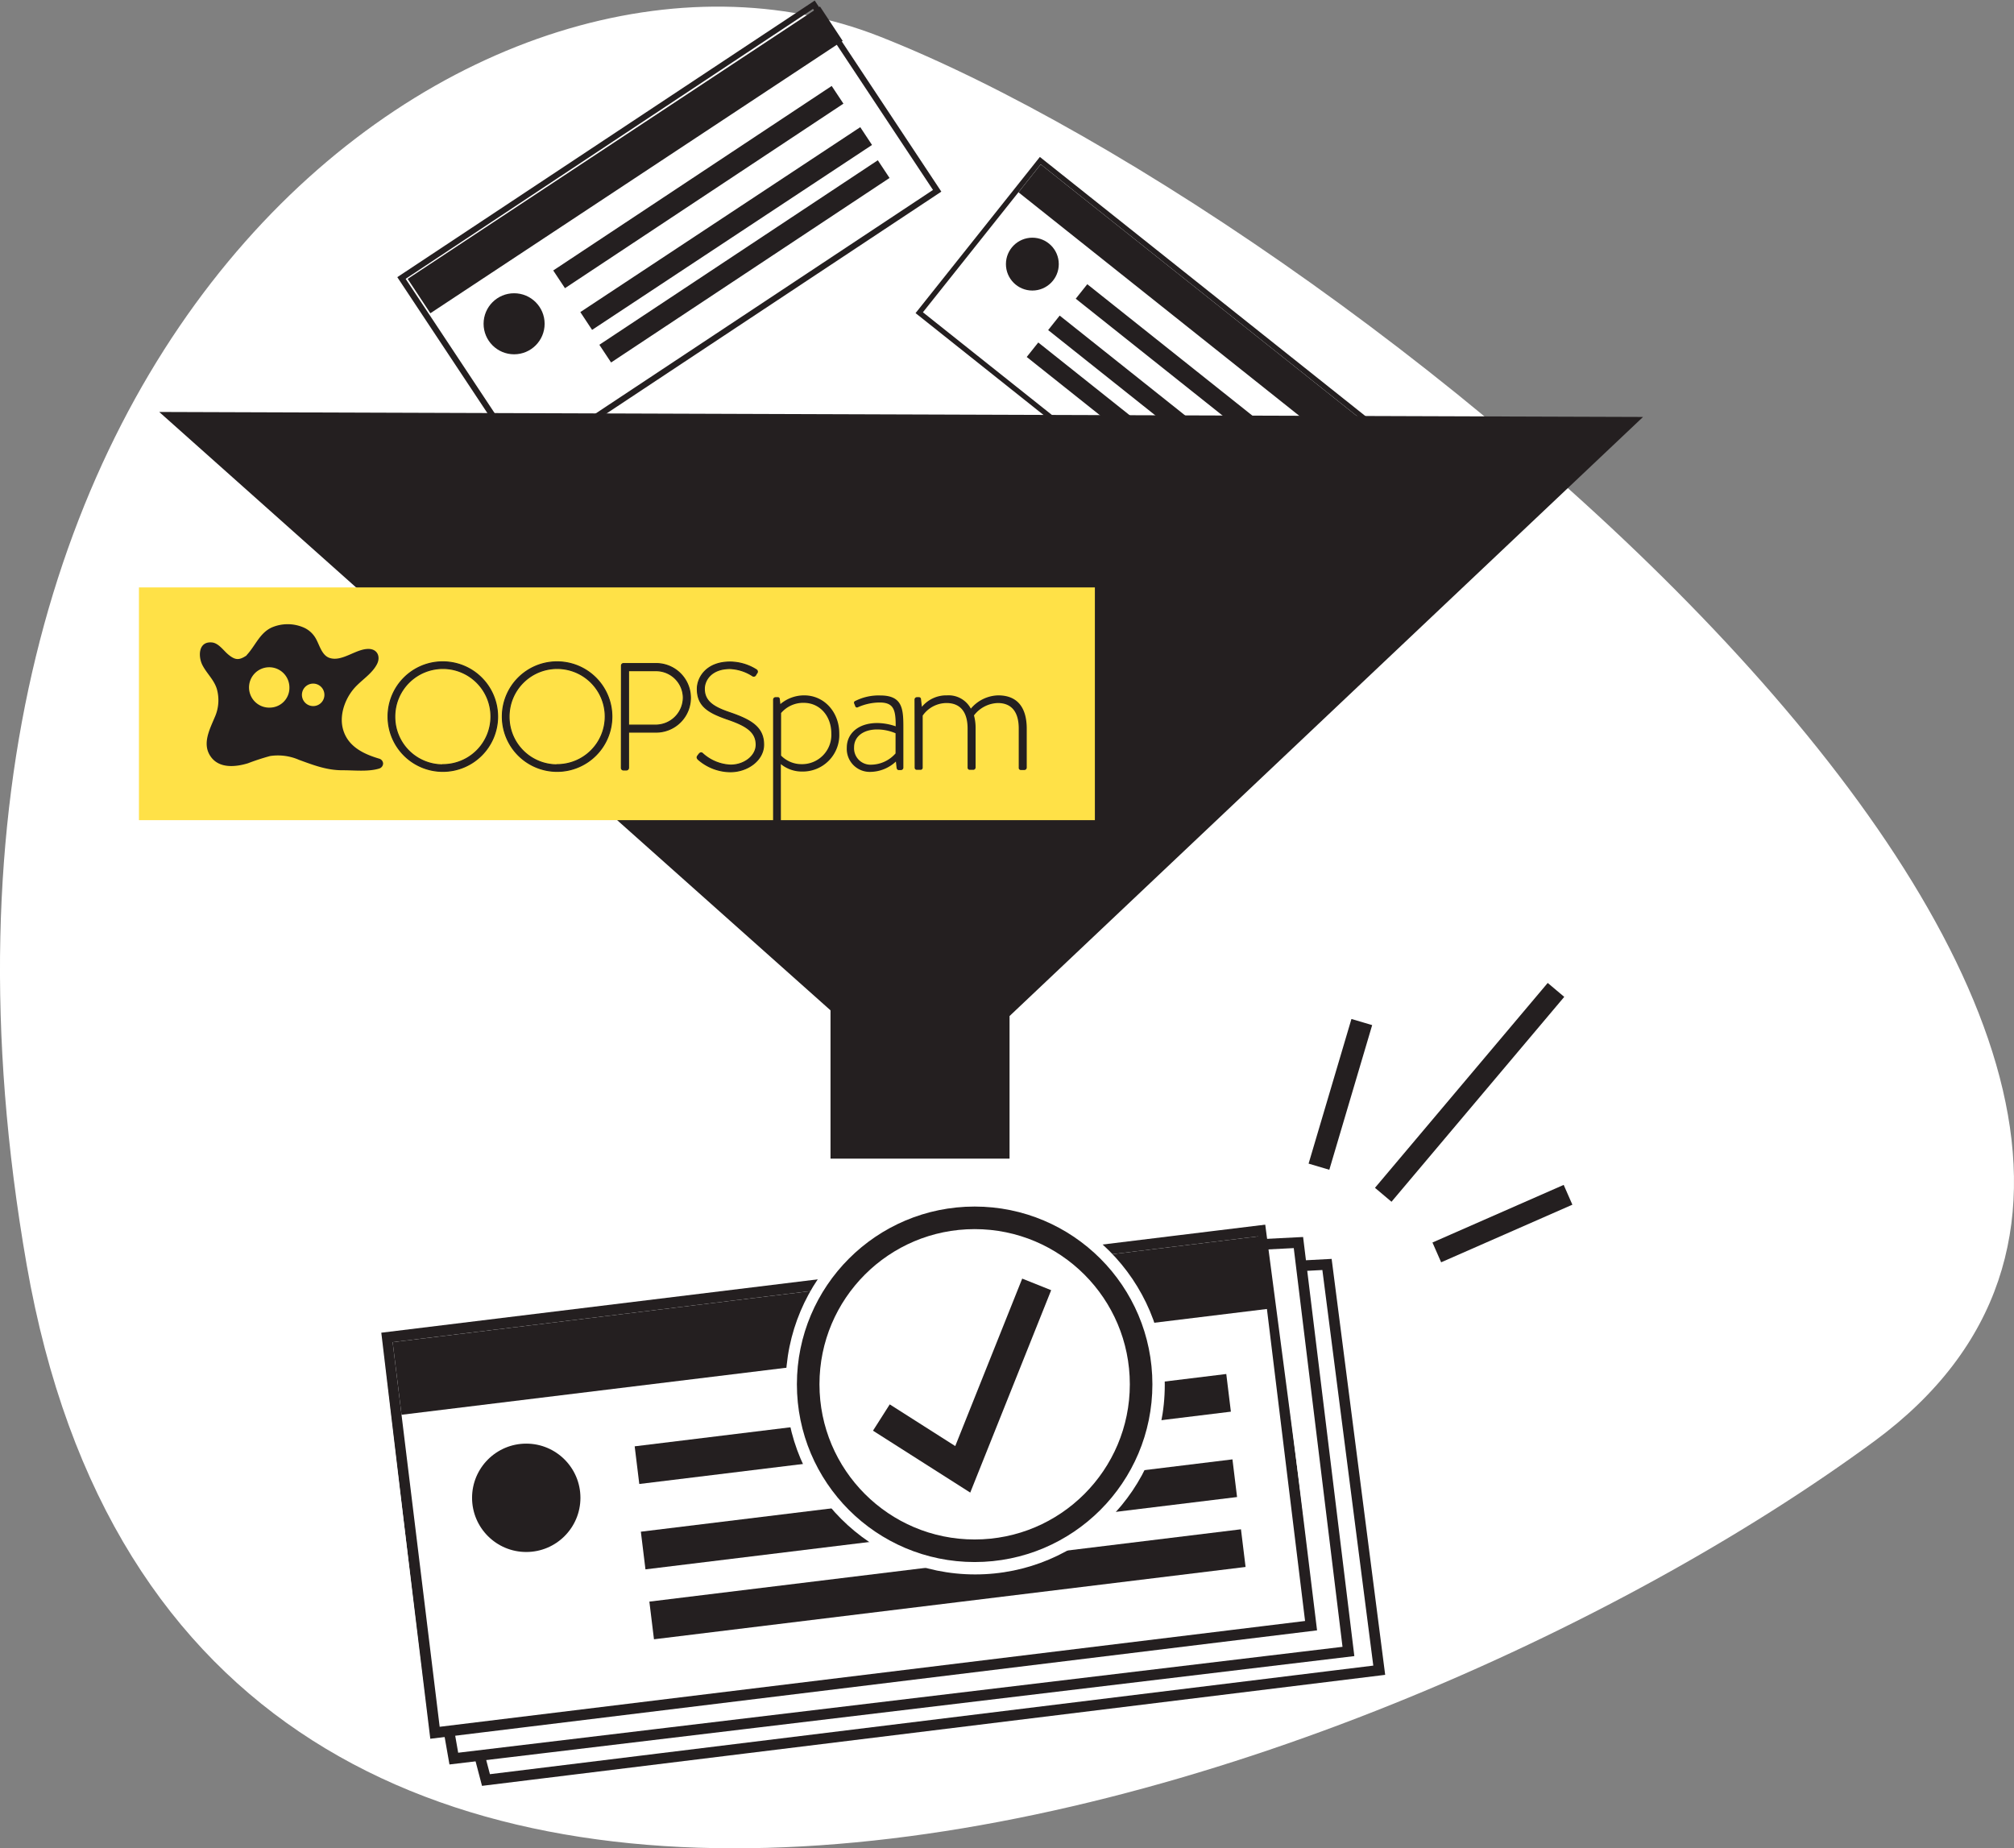 <svg xmlns="http://www.w3.org/2000/svg" viewBox="0 0 422.97 388.18"><rect x="0" y="0" width="422.97" height="388.18" fill="#808080" stroke="none"/><defs><style>.cls-1,.cls-5,.cls-8,.cls-9{fill:#fff;}.cls-10,.cls-13,.cls-2,.cls-4,.cls-6,.cls-7{fill:none;}.cls-10,.cls-12,.cls-13,.cls-2,.cls-4,.cls-5,.cls-8,.cls-9{stroke:#241f20;}.cls-10,.cls-12,.cls-13,.cls-2,.cls-4,.cls-5,.cls-6,.cls-7,.cls-8,.cls-9{stroke-miterlimit:10;}.cls-2{stroke-width:1.27px;}.cls-12,.cls-3{fill:#241f20;}.cls-4{stroke-width:1.1px;}.cls-5{stroke-width:2.26px;}.cls-6,.cls-7{stroke:#fff;}.cls-6{stroke-width:2.75px;}.cls-7{stroke-width:1px;}.cls-8{stroke-width:4.74px;}.cls-9{stroke-width:6.55px;}.cls-10{stroke-width:2.23px;}.cls-11{fill:#ffe147;}.cls-12{stroke-width:0.22px;}.cls-13{stroke-width:4.54px;}</style></defs><title>OopsSpamHero</title><g id="Layer_2" data-name="Layer 2"><g id="Layer_1-2" data-name="Layer 1"><path class="cls-1" d="M184.68,7.64c101.85,40,316.38,216.06,208.93,295.06S39.93,462.33,5.6,265.62,102.6-24.6,184.68,7.64Z"/><rect class="cls-2" x="89.07" y="25.74" width="104.35" height="47.08" transform="matrix(0.83, -0.55, 0.55, 0.83, -3.77, 86.01)"/><rect class="cls-3" x="79.41" y="29.26" width="103.78" height="8.65" transform="translate(3.23 77.93) rotate(-33.45)"/><circle class="cls-3" cx="107.97" cy="68" r="6.41"/><rect class="cls-3" x="112.12" y="37.05" width="70.46" height="4.48" transform="matrix(0.83, -0.55, 0.55, 0.83, 2.75, 87.72)"/><rect class="cls-3" x="117.28" y="45.76" width="70.46" height="4.48" transform="translate(-1.2 92.01) rotate(-33.45)"/><rect class="cls-3" x="121.87" y="52.71" width="70.46" height="4.48" transform="matrix(0.83, -0.55, 0.55, 0.83, -4.27, 95.69)"/><rect class="cls-4" x="195.94" y="57.46" width="90.46" height="40.82" transform="translate(100.96 -133.25) rotate(38.52)"/><rect class="cls-3" x="206.46" y="61.71" width="89.97" height="7.5" transform="translate(95.47 -142.34) rotate(38.52)"/><circle class="cls-3" cx="216.81" cy="55.47" r="5.55"/><rect class="cls-3" x="220.5" y="78.28" width="61.09" height="3.89" transform="translate(104.58 -138.88) rotate(38.52)"/><rect class="cls-3" x="214.71" y="84.87" width="61.09" height="3.89" transform="translate(107.42 -133.84) rotate(38.52)"/><rect class="cls-3" x="210.21" y="90.52" width="61.09" height="3.89" transform="translate(109.96 -129.81) rotate(38.52)"/><polygon class="cls-3" points="33.44 86.52 174.42 212.19 174.42 243.34 212.02 243.34 212.02 213.39 345.06 87.57 33.44 86.52"/><rect class="cls-5" x="85.57" y="269.35" width="185.36" height="83.64" transform="translate(-36.42 23.92) rotate(-6.97)"/><rect class="cls-3" x="82.7" y="270.66" width="184.34" height="15.36" transform="translate(-32.47 23.26) rotate(-6.97)"/><circle class="cls-3" cx="110.52" cy="314.57" r="11.38"/><rect class="cls-3" x="133.29" y="296.15" width="125.17" height="7.97" transform="translate(-34.95 25.97) rotate(-6.97)"/><rect class="cls-3" x="134.59" y="314.08" width="125.17" height="7.97" transform="translate(-37.12 26.26) rotate(-6.97)"/><rect class="cls-3" x="136.38" y="328.76" width="125.17" height="7.97" transform="translate(-38.89 26.59) rotate(-6.97)"/><polyline class="cls-6" points="149.58 269.69 78.44 277.76 88.73 364.21"/><polyline class="cls-7" points="214.18 262.21 266.14 256.56 277.56 343.46 225.81 349.65"/><circle class="cls-1" cx="204.81" cy="290.85" r="39.81"/><circle class="cls-8" cx="204.69" cy="290.73" r="34.96"/><polyline class="cls-9" points="185.1 297.71 202.19 308.59 217.72 269.75"/><polyline class="cls-10" points="265.19 261.34 272.69 260.96 283.19 346.84 95.31 369.34 94.19 362.96"/><polyline class="cls-10" points="273.44 265.84 278.69 265.56 289.66 350.78 102.06 373.84 100.66 368.5"/><rect class="cls-11" x="29.18" y="123.37" width="200.76" height="48.88"/><path class="cls-3" d="M79.59,159.32c-3.35-1-6.69-2.62-7.61-6.39-.76-3.14.73-6.81,3-9,1.4-1.39,3.25-2.63,4.18-4.42.81-1.54.14-3.16-1.67-3.22-2.7-.1-5.61,2.77-8.27,1.89-1.8-.6-2.17-3.09-3.14-4.47a5.39,5.39,0,0,0-2.5-2,8.46,8.46,0,0,0-6.48.06c-2.53,1.14-3.43,3.77-5.2,5.71a1.66,1.66,0,0,0-.16.21c-1.52,1-2.33,1-3.84-.26-1-.85-2-2.36-3.37-2.5-2.92-.29-2.94,3-2,4.79s2.38,3,3,4.94a8.72,8.72,0,0,1-.44,6c-1.08,2.59-2.72,5.64-.8,8.29,1.79,2.49,5.21,2.14,7.79,1.35a48.52,48.52,0,0,1,4.65-1.52,11.06,11.06,0,0,1,6.08.81c3.17,1.15,5.88,2.21,9.29,2.18,2.32,0,5.28.34,7.54-.36a1.15,1.15,0,0,0,.82-1.07v0A1.12,1.12,0,0,0,79.59,159.32ZM56.78,148.61a4.24,4.24,0,1,1,4-4.24A4.14,4.14,0,0,1,56.78,148.61Zm9-.32a2.36,2.36,0,1,1,2.35-2.35A2.35,2.35,0,0,1,65.74,148.29Z"/><path class="cls-12" d="M93,139a11.5,11.5,0,1,1-11.5,11.53A11.47,11.47,0,0,1,93,139Zm0,21.59a10.1,10.1,0,1,0-10.09-10.06A10.07,10.07,0,0,0,93,160.63Z"/><path class="cls-12" d="M117,139a11.5,11.5,0,1,1-11.5,11.53A11.48,11.48,0,0,1,117,139Zm0,21.59a10.1,10.1,0,1,0-10.09-10.06A10.07,10.07,0,0,0,117,160.63Z"/><path class="cls-12" d="M130.52,139.77a.42.42,0,0,1,.41-.41h6.87a7.2,7.2,0,0,1,0,14.4H132v7.54a.46.46,0,0,1-.51.41h-.58a.42.42,0,0,1-.41-.41Zm7.21,12.52a5.82,5.82,0,0,0,5.78-5.81,5.73,5.73,0,0,0-5.81-5.62H132v11.43Z"/><path class="cls-12" d="M146.54,158.74l.29-.38c.23-.26.45-.35.7-.13a9.3,9.3,0,0,0,5.91,2.46c2.91,0,5.37-1.95,5.37-4.28,0-2.84-2.33-4.12-6.2-5.43-3.7-1.31-6.16-2.62-6.16-6.29,0-2.39,1.91-5.65,6.9-5.65a10.47,10.47,0,0,1,5.49,1.63.46.46,0,0,1,.13.67,2.76,2.76,0,0,0-.26.41.46.46,0,0,1-.7.16,9.45,9.45,0,0,0-4.7-1.5c-3.92,0-5.39,2.43-5.39,4.25,0,2.71,2.07,3.9,5.3,5,4.37,1.5,7.15,3,7.15,6.74,0,3.19-3.29,5.68-7,5.68a10.38,10.38,0,0,1-6.77-2.62C146.45,159.25,146.29,159.09,146.54,158.74Z"/><path class="cls-3" d="M164,172.68a.51.51,0,0,1-.49.5h-.65a.51.51,0,0,1-.5-.5V146.92a.51.51,0,0,1,.53-.5h.42a.4.4,0,0,1,.46.38l.12,1.07a7.74,7.74,0,0,1,5-1.83c4.24,0,7.37,3.55,7.37,8a7.67,7.67,0,0,1-7.72,8,7,7,0,0,1-4.55-1.56Zm4.36-12.19a6.15,6.15,0,0,0,6.23-6.46c0-3.56-2.33-6.42-5.81-6.42a6.12,6.12,0,0,0-4.74,2.14v8.94A6,6,0,0,0,168.35,160.49Z"/><path class="cls-3" d="M184.25,151.85a12.32,12.32,0,0,1,3.86.69c0-3.37-.34-5-3.36-5a11.39,11.39,0,0,0-4.59,1,.39.39,0,0,1-.57-.3l-.19-.46a.39.39,0,0,1,.23-.57,10.94,10.94,0,0,1,5.23-1.15c4.67,0,4.86,2.79,4.86,6.69v8.49a.51.51,0,0,1-.5.49h-.46c-.26,0-.38-.15-.46-.42l-.15-1.37a8,8,0,0,1-5.31,2.17,4.82,4.82,0,0,1-5-5.08C177.83,154.07,180.24,151.85,184.25,151.85ZM183,160.6a6.92,6.92,0,0,0,5.08-2.37V154a9.87,9.87,0,0,0-3.86-.8c-2.9,0-4.85,1.49-4.85,3.74A3.45,3.45,0,0,0,183,160.6Z"/><path class="cls-3" d="M192.06,146.92a.51.51,0,0,1,.5-.5H193a.41.41,0,0,1,.42.38l.19,1.65a6.65,6.65,0,0,1,5.28-2.41,5.28,5.28,0,0,1,5,2.79,7.76,7.76,0,0,1,5.74-2.79c4.17,0,6,2.71,6,7v8.19a.51.51,0,0,1-.5.49h-.76a.44.44,0,0,1-.42-.49V153c0-3.51-1.53-5.35-4.4-5.35a6.56,6.56,0,0,0-5,2.6,10,10,0,0,1,.34,2.75v8.19a.5.5,0,0,1-.49.49h-.73a.45.45,0,0,1-.46-.49V153c0-3.51-1.57-5.35-4.43-5.35a6.14,6.14,0,0,0-5,2.64v10.9a.45.45,0,0,1-.5.49h-.77a.45.45,0,0,1-.42-.49Z"/><line class="cls-13" x1="277" y1="245.03" x2="286" y2="214.65"/><line class="cls-13" x1="290.5" y1="250.93" x2="326.78" y2="207.9"/><line class="cls-13" x1="301.75" y1="263.03" x2="329.31" y2="250.93"/></g></g></svg>